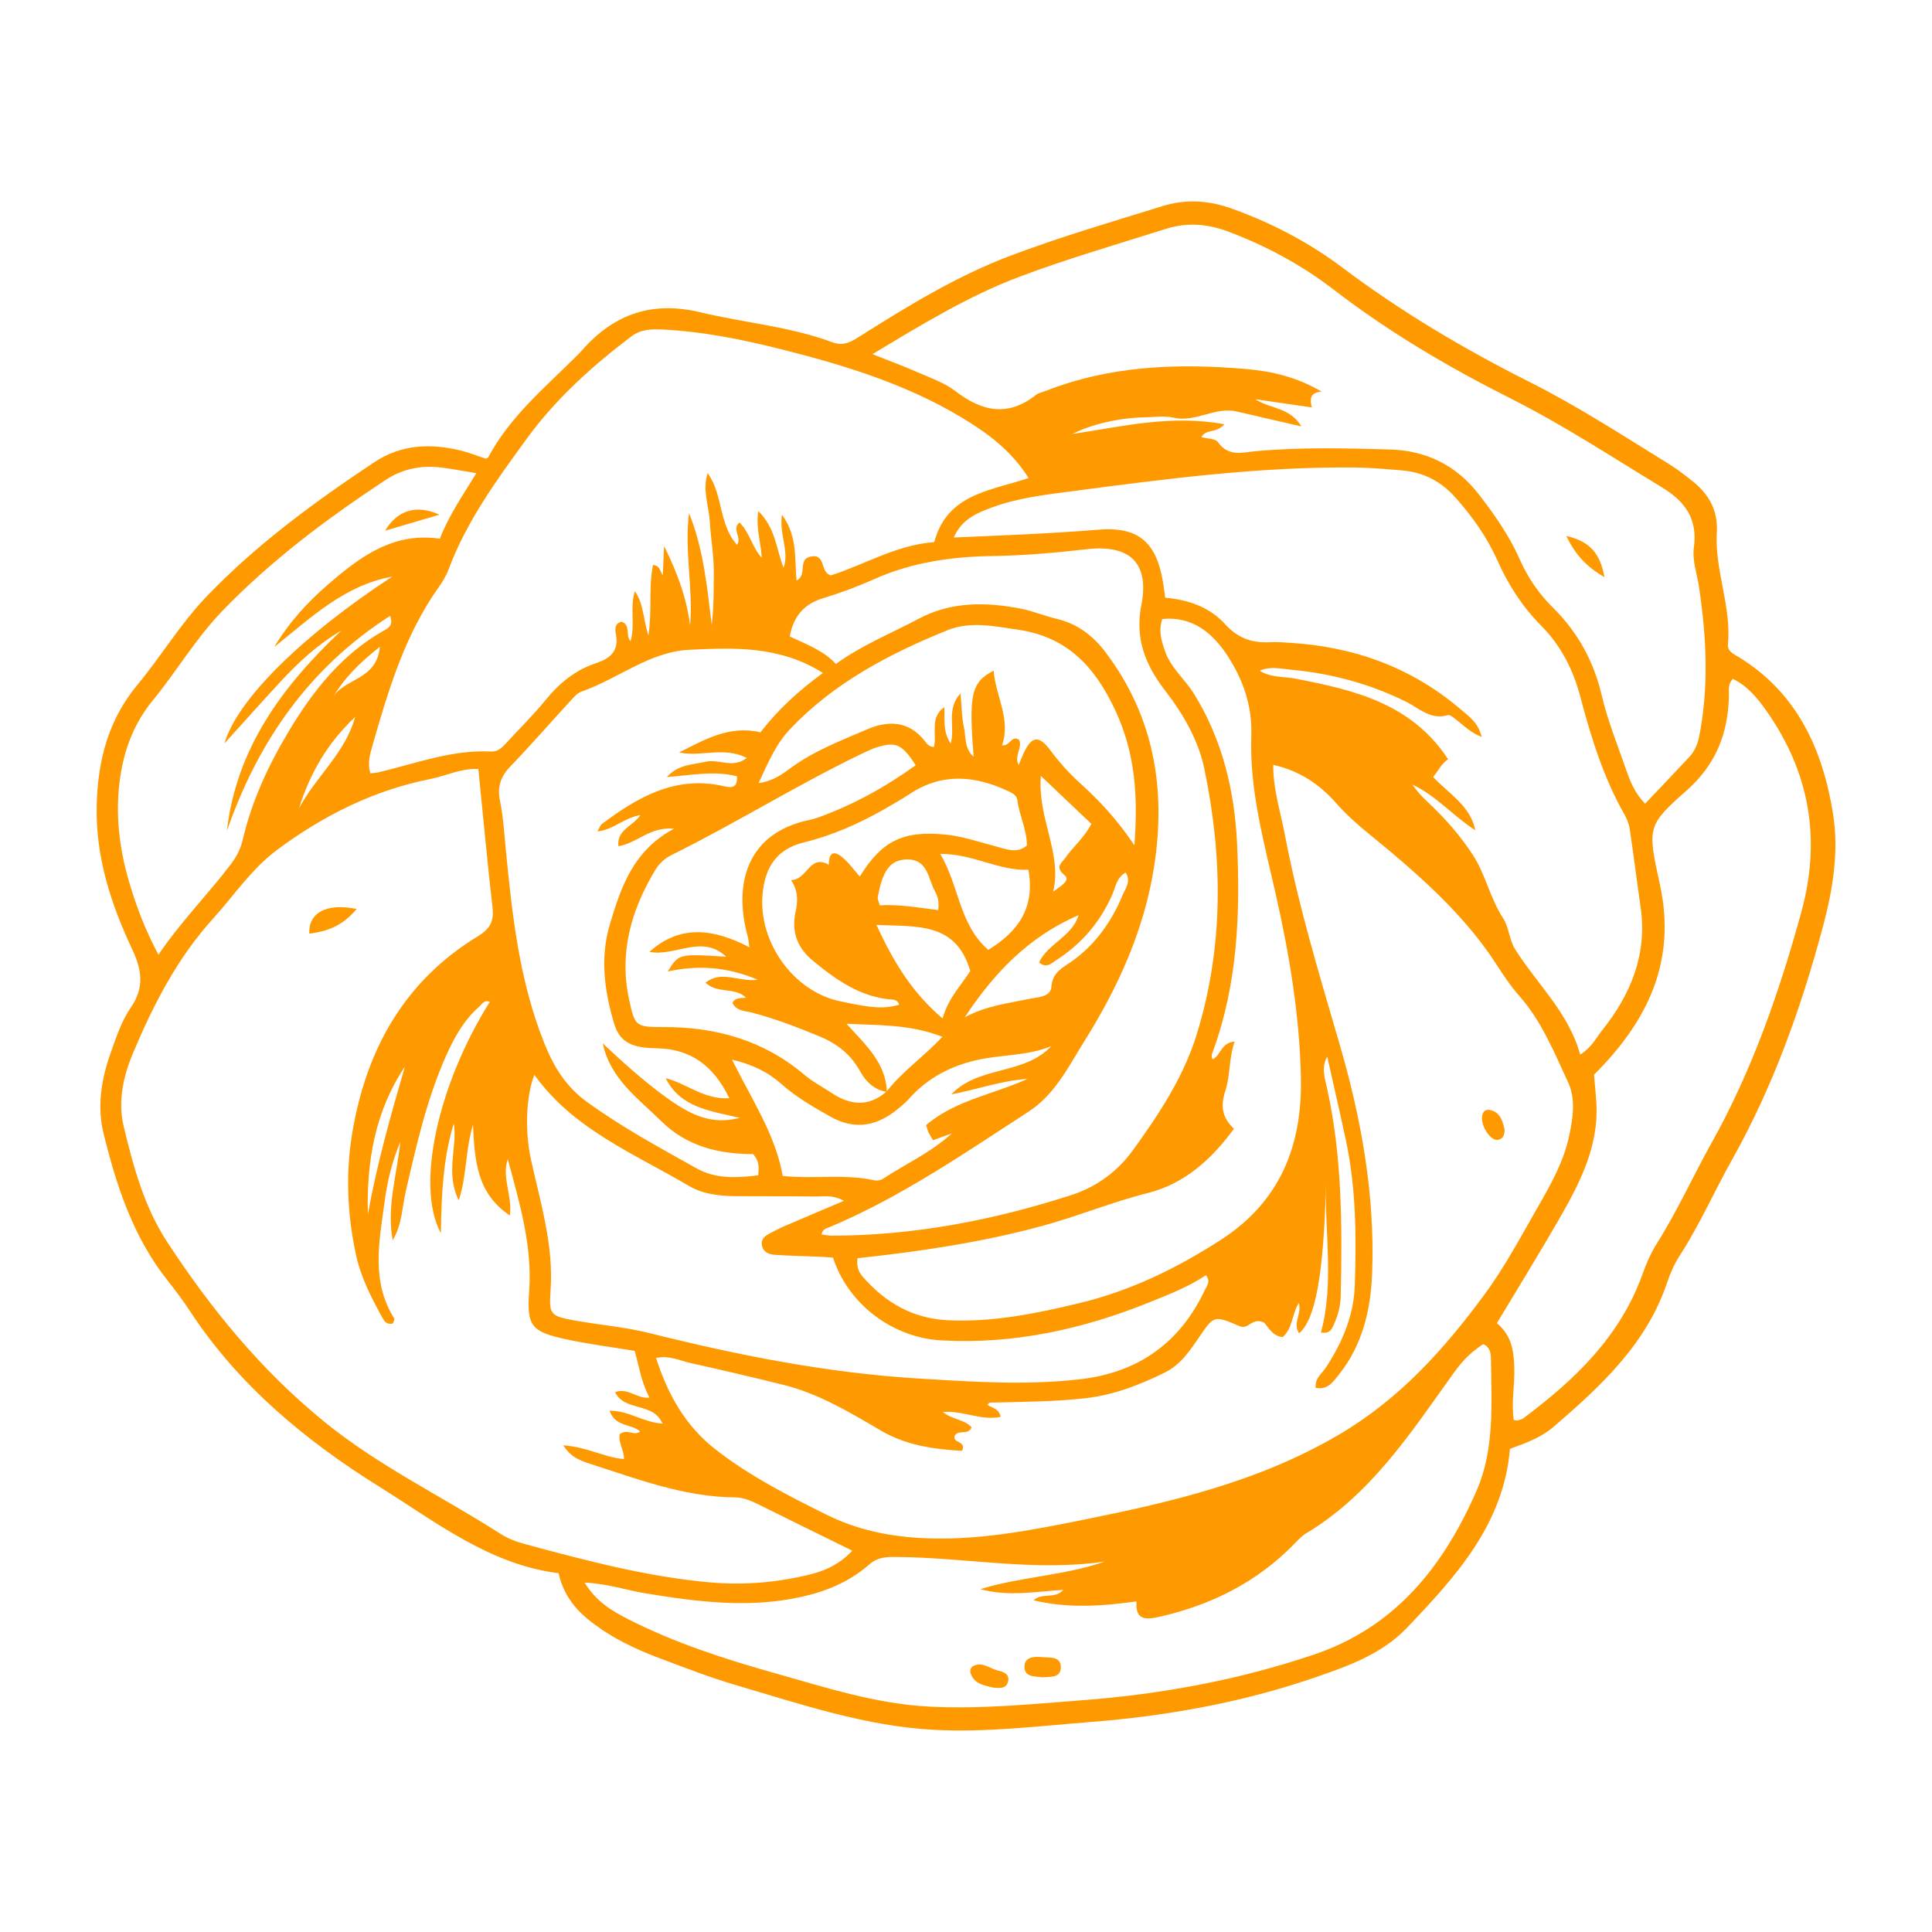 <svg fill="#ff9900" xmlns="http://www.w3.org/2000/svg" xmlns:xlink="http://www.w3.org/1999/xlink" version="1.1" x="0px" y="0px" viewBox="0 0 100 100" enable-background="new 0 0 100 100" xml:space="preserve"><g><path fill="none" d="M56.489,42.643c-0.804-0.763-1.62-1.537-2.615-2.481c-0.18,2.215,1.114,3.997,0.638,5.991   c0.347-0.264,0.922-0.573,0.597-0.843c-0.538-0.447-0.151-0.64,0.043-0.92C55.547,43.821,56.108,43.38,56.489,42.643z"></path><path fill="none" d="M50.222,50.254c-0.749-2.536-2.751-2.283-4.859-2.38c0.894,1.931,1.853,3.51,3.423,4.838   C49.107,51.605,49.802,50.946,50.222,50.254z"></path><path fill="none" d="M54.424,51.059c0.049-0.745,0.591-0.971,1.039-1.289c1.249-0.888,2.082-2.083,2.657-3.47   c0.136-0.327,0.434-0.671,0.146-1.136c-0.47,0.25-0.522,0.751-0.695,1.143c-0.632,1.433-1.601,2.565-2.915,3.4   c-0.233,0.148-0.482,0.439-0.875,0.108c0.454-0.974,1.714-1.335,2.047-2.447c-2.593,1.117-4.399,3.018-5.892,5.288   c1.07-0.586,2.228-0.721,3.361-0.958C53.73,51.607,54.388,51.611,54.424,51.059z"></path><path fill="none" d="M51.154,49.166c1.516-0.927,2.443-2.163,2.076-4.151c-1.513,0.079-2.845-0.825-4.561-0.818   C49.661,45.882,49.633,47.839,51.154,49.166z"></path><path fill="none" d="M46.889,44.486c-0.812,0.033-1.22,0.586-1.457,1.966c-0.017,0.097,0.051,0.209,0.105,0.406   c1-0.057,1.985,0.118,3.019,0.247c0.073-0.467-0.03-0.732-0.159-0.963C48.026,45.476,48.039,44.439,46.889,44.486z"></path><path fill="none" d="M57.739,36.795c-1.043-2.248-2.467-3.812-5.009-4.193c-1.242-0.186-2.511-0.458-3.693,0.022   c-3.007,1.219-5.863,2.715-8.139,5.114c-0.729,0.768-1.134,1.717-1.633,2.799c0.75-0.104,1.217-0.455,1.666-0.785   c1.208-0.888,2.596-1.415,3.951-1.997c1.075-0.463,2.131-0.456,2.96,0.569c0.115,0.142,0.213,0.333,0.505,0.343   c0.153-0.678-0.233-1.542,0.535-2.063c0.029,0.631-0.094,1.243,0.324,1.888c0.257-0.861-0.257-1.757,0.511-2.6   c0.065,0.705,0.062,1.247,0.177,1.763c0.111,0.498,0.011,1.086,0.502,1.521c-0.255-3.252-0.122-3.855,1.035-4.462   c0.101,1.327,0.908,2.507,0.435,3.869c0.425,0.046,0.48-0.553,0.885-0.286c0.187,0.419-0.277,0.814-0.024,1.305   c0.101-0.241,0.176-0.442,0.267-0.635c0.419-0.88,0.787-0.916,1.386-0.112c0.444,0.596,0.934,1.15,1.484,1.645   c1.031,0.93,1.976,1.935,2.854,3.259C58.914,41.233,58.764,39.002,57.739,36.795z"></path><path fill="none" d="M35.666,33.634c-2.05,0.098-3.68,1.507-5.566,2.162c-0.238,0.083-0.432,0.328-0.615,0.527   c-1.029,1.118-2.026,2.265-3.079,3.359c-0.51,0.531-0.673,1.067-0.523,1.793c0.165,0.797,0.212,1.62,0.291,2.434   c0.336,3.45,0.701,6.883,2.024,10.148c0.487,1.202,1.119,2.203,2.16,2.961c1.8,1.311,3.754,2.368,5.691,3.453   c1.007,0.564,2.078,0.496,3.196,0.365c0.037-0.399,0.067-0.737-0.265-1.102c-1.727,0.004-3.405-0.379-4.741-1.692   c-1.21-1.19-2.655-2.204-3.04-4.036c1.012,0.954,2.027,1.867,3.137,2.688c1.5,1.109,2.542,1.521,3.961,1.166   c-1.588-0.365-3.086-0.547-3.842-2.053c1.073,0.264,1.967,1.115,3.294,1.037c-0.81-1.688-2.007-2.544-3.708-2.583   c-1.001-0.023-1.902-0.119-2.241-1.24c-0.515-1.702-0.753-3.441-0.234-5.175c0.571-1.909,1.194-3.818,3.321-4.952   c-1.257-0.118-1.92,0.756-2.879,0.907c-0.094-0.857,0.735-1.016,1.144-1.617c-0.862,0.152-1.4,0.761-2.227,0.852   c0.115-0.2,0.146-0.324,0.227-0.384c1.846-1.385,3.777-2.505,6.234-1.978c0.361,0.078,0.808,0.217,0.758-0.494   c-1.186-0.307-2.358-0.051-3.63,0.039c0.615-0.669,1.345-0.634,2.015-0.792c0.667-0.158,1.404,0.374,2.125-0.197   c-1.202-0.607-2.364-0.034-3.504-0.282c1.322-0.667,2.609-1.42,4.214-1.045c0.907-1.179,1.989-2.163,3.232-3.071   C40.349,33.416,37.981,33.523,35.666,33.634z"></path><path fill="none" d="M33.911,45.038c-1.244,2.07-1.874,4.262-1.353,6.692c0.295,1.376,0.343,1.435,1.748,1.43   c2.734-0.011,5.221,0.679,7.344,2.486c0.411,0.35,0.906,0.601,1.358,0.904c0.965,0.648,1.919,0.771,2.858-0.035   c-0.644-0.124-1.059-0.537-1.366-1.092c-0.47-0.85-1.175-1.403-2.075-1.775c-1.153-0.476-2.31-0.925-3.519-1.24   c-0.351-0.091-0.792-0.066-0.996-0.503c0.152-0.301,0.469-0.218,0.698-0.27c-0.576-0.56-1.464-0.18-2.097-0.77   c0.837-0.665,1.706-0.027,2.712-0.153c-1.619-0.679-3.092-0.767-4.662-0.429c0.571-0.92,0.571-0.92,3.023-0.763   c-1.235-1.185-2.657,0.014-3.972-0.252c1.619-1.452,3.352-1.182,5.173-0.239c-0.046-0.323-0.05-0.436-0.08-0.541   c-0.759-2.721-0.052-5.353,3.133-6.035c0.152-0.033,0.305-0.068,0.451-0.12c1.84-0.653,3.525-1.588,5.105-2.723   c-0.705-1.092-1.018-1.236-2.003-0.931c-0.259,0.08-0.507,0.199-0.752,0.317c-3.366,1.617-6.536,3.604-9.882,5.259   C34.404,44.431,34.116,44.698,33.911,45.038z"></path><path fill="none" d="M45.264,61.096c0.137,0.031,0.326-0.005,0.443-0.082c1.185-0.778,2.494-1.365,3.566-2.351   c-0.315,0.115-0.631,0.23-0.976,0.356c-0.094-0.162-0.177-0.287-0.241-0.421c-0.047-0.099-0.07-0.211-0.118-0.362   c1.524-1.298,3.498-1.59,5.244-2.391c-1.354,0.09-2.614,0.55-3.94,0.803c1.414-1.499,3.759-0.988,5.17-2.495   c-1.192,0.484-2.456,0.434-3.667,0.679c-1.449,0.293-2.714,0.931-3.707,2.057c-0.154,0.174-0.338,0.323-0.516,0.473   c-1.088,0.917-2.248,1.166-3.548,0.43c-0.882-0.5-1.758-1-2.52-1.678c-0.701-0.625-1.514-1.017-2.563-1.267   c1.029,2.075,2.249,3.88,2.628,6.022C42.159,61.039,43.727,60.75,45.264,61.096z"></path><path fill="none" d="M52.19,40.953c-1.723-0.811-3.425-0.963-5.099,0.138c-0.422,0.277-0.86,0.53-1.298,0.781   c-1.322,0.755-2.702,1.37-4.188,1.733c-1.399,0.342-2.014,1.281-2.138,2.686c-0.217,2.463,1.585,5.013,3.982,5.529   c1.723,0.371,2.28,0.405,3.088,0.188c-0.045-0.173-0.17-0.256-0.337-0.267c-1.646-0.109-2.911-1.016-4.119-2.006   c-0.789-0.647-1.135-1.477-0.903-2.542c0.11-0.501,0.158-1.056-0.238-1.641c0.862-0.005,0.943-1.367,1.959-0.791   c-0.005-0.499,0.165-0.809,0.663-0.415c0.357,0.282,0.626,0.676,0.939,1.025c1.143-1.852,2.243-2.39,4.438-2.171   c0.934,0.093,1.817,0.41,2.72,0.642c0.482,0.124,0.97,0.343,1.489-0.073c0.003-0.797-0.387-1.543-0.491-2.343   C52.626,41.165,52.408,41.055,52.19,40.953z"></path><path fill="none" d="M49.45,20.24c1.372,1.056,2.709,1.353,4.163,0.207c0.147-0.116,0.357-0.152,0.538-0.223   c3.351-1.31,6.841-1.428,10.359-1.123c1.31,0.114,2.61,0.406,3.901,1.172c-0.629,0.038-0.604,0.398-0.511,0.813   c-0.979-0.142-1.88-0.272-2.925-0.423c0.813,0.522,1.791,0.412,2.384,1.405c-1.233-0.284-2.284-0.519-3.332-0.768   c-1.128-0.268-2.138,0.581-3.281,0.318c-0.481-0.111-1.009-0.026-1.515-0.017c-1.294,0.022-2.749,0.359-3.712,0.859   c2.576-0.385,5.108-1.013,7.856-0.5c-0.428,0.488-0.957,0.225-1.187,0.666c0.301,0.083,0.722,0.068,0.854,0.257   c0.549,0.783,1.28,0.53,1.992,0.466c2.294-0.207,4.594-0.15,6.89-0.086c1.888,0.053,3.446,0.804,4.631,2.336   c0.815,1.053,1.57,2.132,2.109,3.351c0.415,0.938,0.979,1.772,1.708,2.49c1.284,1.265,2.123,2.784,2.529,4.529   c0.32,1.372,0.856,2.668,1.312,3.991c0.199,0.578,0.456,1.143,0.94,1.639c0.79-0.835,1.537-1.618,2.276-2.408   c0.272-0.291,0.436-0.645,0.514-1.034c0.522-2.591,0.385-5.19,0-7.775c-0.103-0.689-0.362-1.368-0.265-2.069   c0.198-1.436-0.451-2.358-1.629-3.073c-2.596-1.577-5.139-3.247-7.854-4.615c-3.209-1.616-6.289-3.425-9.142-5.62   c-1.675-1.288-3.522-2.287-5.509-3.03c-1.065-0.398-2.123-0.47-3.202-0.128c-2.523,0.8-5.068,1.534-7.548,2.467   c-2.633,0.99-5.017,2.441-7.631,4.014c0.943,0.376,1.634,0.629,2.306,0.926C48.143,19.555,48.876,19.798,49.45,20.24z    M83.045,29.871c-0.962-0.552-1.515-1.189-1.976-2.13C82.265,28.017,82.823,28.62,83.045,29.871z"></path><path fill="none" d="M29.699,68.343c1.301,0.238,2.633,0.342,3.912,0.661c4.576,1.143,9.172,2.06,13.904,2.35   c2.805,0.172,5.586,0.364,8.386,0.041c3.039-0.35,5.197-1.903,6.485-4.666c0.086-0.184,0.289-0.394,0.031-0.719   c-0.892,0.597-1.895,0.986-2.895,1.391c-3.471,1.404-7.045,2.193-10.811,1.981c-2.514-0.142-4.814-1.876-5.595-4.284   c-0.211-0.015-0.44-0.036-0.67-0.046c-0.778-0.032-1.557-0.046-2.334-0.097c-0.317-0.021-0.629-0.144-0.681-0.521   c-0.044-0.326,0.2-0.482,0.451-0.61c0.242-0.124,0.483-0.253,0.733-0.36c0.957-0.412,1.917-0.817,3.065-1.304   c-0.578-0.319-0.975-0.222-1.356-0.226c-1.402-0.016-2.805-0.006-4.207-0.016c-0.864-0.006-1.72-0.094-2.482-0.544   c-2.827-1.67-5.957-2.914-7.978-5.741c-0.455,1.182-0.48,3.006-0.172,4.402c0.494,2.236,1.179,4.443,1.012,6.785   C28.41,68.039,28.494,68.122,29.699,68.343z"></path><path fill="none" d="M56.28,28.425c-1.626,0.183-3.251,0.332-4.892,0.355c-2.111,0.03-4.184,0.32-6.144,1.198   c-0.851,0.381-1.732,0.709-2.625,0.978c-1.007,0.304-1.55,0.942-1.744,1.987c0.866,0.409,1.746,0.726,2.39,1.424   c1.367-0.992,2.861-1.581,4.267-2.332c1.704-0.911,3.523-0.884,5.355-0.52c0.609,0.121,1.191,0.372,1.796,0.514   c1.081,0.253,1.891,0.873,2.547,1.743c2.5,3.313,3.13,7.052,2.507,11.067c-0.511,3.289-1.863,6.259-3.61,9.05   c-0.821,1.311-1.526,2.764-2.878,3.641c-3.331,2.162-6.607,4.425-10.293,5.978c-0.163,0.069-0.388,0.092-0.432,0.39   c0.188,0.022,0.371,0.061,0.554,0.061c4.245-0.01,8.36-0.804,12.384-2.106c1.299-0.42,2.386-1.227,3.169-2.309   c1.347-1.861,2.626-3.786,3.312-6.013c1.4-4.541,1.35-9.148,0.391-13.744c-0.307-1.473-1.093-2.831-2.025-4.036   c-1.027-1.327-1.577-2.702-1.237-4.434C59.499,29.159,58.489,28.176,56.28,28.425z"></path><path fill="none" d="M48.777,53.664c-1.696-0.659-3.327-0.591-4.962-0.674c0.95,1.061,2.018,1.977,2.089,3.49   C46.708,55.453,47.803,54.705,48.777,53.664z"></path><path fill="none" d="M59.422,61.749c-1.856,0.466-3.615,1.198-5.451,1.699c-3.122,0.851-6.312,1.327-9.588,1.678   c-0.054,0.418,0.053,0.707,0.264,0.95c1.173,1.349,2.598,2.176,4.433,2.262c2.327,0.109,4.565-0.351,6.805-0.891   c2.642-0.637,5.026-1.801,7.302-3.268c3.066-1.976,4.212-4.866,4.148-8.351c-0.059-3.202-0.584-6.347-1.285-9.468   c-0.613-2.731-1.384-5.446-1.283-8.281c0.055-1.557-0.438-2.934-1.259-4.178c-0.767-1.161-1.804-2.011-3.35-1.859   c-0.205,0.626-0.041,1.122,0.138,1.649c0.3,0.885,1.029,1.454,1.499,2.211c1.477,2.38,2.109,5.033,2.236,7.764   c0.169,3.622,0.026,7.244-1.237,10.718c-0.052,0.144-0.127,0.289-0.028,0.444c0.426-0.189,0.418-0.854,1.14-0.918   c-0.3,0.853-0.226,1.757-0.471,2.509c-0.277,0.85-0.18,1.42,0.433,2.008C62.702,60.031,61.283,61.282,59.422,61.749z"></path><path fill="none" d="M82.924,53.331c1.492-1.864,2.342-3.936,1.991-6.382c-0.194-1.347-0.361-2.699-0.563-4.045   c-0.039-0.263-0.151-0.529-0.283-0.763c-1.084-1.915-1.724-3.994-2.282-6.105c-0.364-1.38-1-2.622-2.011-3.64   c-0.975-0.982-1.704-2.111-2.266-3.372c-0.543-1.217-1.31-2.299-2.198-3.291c-0.731-0.815-1.635-1.29-2.743-1.382   c-0.815-0.068-1.627-0.142-2.447-0.151c-4.962-0.054-9.863,0.601-14.765,1.245c-1.35,0.177-2.708,0.342-3.995,0.816   c-0.795,0.292-1.594,0.618-1.995,1.562c2.558-0.109,5.031-0.203,7.503-0.405c2.06-0.169,2.989,0.664,3.327,2.729   c0.037,0.228,0.065,0.457,0.111,0.792c1.246,0.114,2.324,0.509,3.101,1.37c0.672,0.745,1.431,0.989,2.37,0.932   c0.31-0.019,0.623,0.011,0.934,0.029c3.328,0.193,6.321,1.259,8.877,3.437c0.418,0.356,0.917,0.676,1.095,1.436   c-0.556-0.213-0.842-0.528-1.173-0.775c-0.185-0.138-0.431-0.391-0.579-0.348c-0.889,0.258-1.479-0.359-2.147-0.691   c-1.874-0.93-3.852-1.465-5.925-1.659c-0.546-0.051-1.107-0.199-1.662,0.049c0.577,0.366,1.238,0.293,1.857,0.412   c3.031,0.582,6,1.28,7.899,4.173c-0.331,0.194-0.496,0.576-0.779,0.912c0.793,0.865,1.932,1.476,2.183,2.763   c-1.143-0.739-2.02-1.792-3.257-2.368c0.213,0.303,0.45,0.579,0.714,0.827c0.912,0.856,1.745,1.775,2.426,2.831   c0.657,1.02,0.886,2.235,1.557,3.259c0.306,0.467,0.309,1.112,0.629,1.619c1.137,1.8,2.767,3.275,3.359,5.444   C82.401,54.201,82.612,53.721,82.924,53.331z"></path><path fill="none" d="M42.005,81.471c0.801-0.203,1.506-0.561,2.111-1.21c-1.668-0.821-3.262-1.602-4.851-2.391   c-0.388-0.193-0.782-0.363-1.22-0.367c-2.622-0.021-5.036-0.944-7.478-1.732c-0.486-0.157-1.015-0.324-1.409-0.962   c1.228,0.079,2.193,0.65,3.143,0.706c-0.001-0.484-0.31-0.861-0.226-1.279c0.378-0.318,0.753,0.121,1.058-0.148   c-0.446-0.404-1.283-0.218-1.579-1.07c1.003-0.012,1.756,0.615,2.737,0.664c-0.488-1.13-1.94-0.602-2.457-1.624   c0.669-0.258,1.132,0.357,1.785,0.283c-0.431-0.806-0.535-1.619-0.768-2.421c-1.221-0.203-2.419-0.353-3.593-0.61   c-1.759-0.386-1.997-0.691-1.868-2.469c0.172-2.378-0.508-4.6-1.106-6.846c-0.327,0.957,0.249,1.908,0.108,2.917   c-1.702-1.139-1.821-2.813-1.909-4.691c-0.409,1.345-0.305,2.574-0.736,3.909c-0.709-1.443-0.064-2.739-0.256-3.988   c-0.547,1.787-0.643,3.63-0.669,5.684c-1.332-2.439-0.145-7.707,2.532-11.975c-0.295-0.125-0.419,0.137-0.574,0.274   c-0.776,0.686-1.265,1.57-1.681,2.501c-1.008,2.255-1.545,4.647-2.096,7.039c-0.194,0.843-0.195,1.738-0.676,2.525   c-0.324-1.728,0.224-3.397,0.393-5.091c-0.408,0.979-0.666,2.001-0.803,3.031c-0.275,2.065-0.74,4.168,0.496,6.122   c0.025,0.04-0.041,0.138-0.08,0.254c-0.322,0.062-0.435-0.113-0.526-0.279c-0.584-1.057-1.137-2.122-1.391-3.324   c-0.439-2.082-0.533-4.169-0.182-6.268c0.721-4.317,2.693-7.857,6.508-10.182c0.638-0.389,0.831-0.781,0.751-1.488   c-0.271-2.374-0.491-4.753-0.733-7.165c-0.883-0.047-1.67,0.357-2.502,0.523c-2.917,0.582-5.496,1.874-7.884,3.64   c-1.35,0.998-2.242,2.365-3.336,3.572c-1.864,2.054-3.103,4.47-4.161,6.991c-0.504,1.202-0.779,2.505-0.474,3.775   c0.5,2.079,1.06,4.163,2.253,5.985c2.27,3.469,4.853,6.626,8.108,9.283c2.839,2.317,6.106,3.871,9.145,5.823   c0.387,0.248,0.844,0.416,1.291,0.536c3.158,0.849,6.318,1.693,9.594,1.975C38.556,82.057,40.291,81.906,42.005,81.471z    M16.008,48.326c-0.045-1.074,0.869-1.598,2.453-1.278C17.721,47.938,16.925,48.208,16.008,48.326z"></path><path fill="none" d="M76.763,69.573c-0.778,0.523-1.139,0.956-1.616,1.624c-2.171,3.038-4.231,6.183-7.545,8.17   c-0.229,0.137-0.42,0.346-0.609,0.54c-1.935,1.991-4.303,3.172-6.989,3.779c-0.692,0.156-1.258,0.189-1.178-0.799   c-1.845,0.261-3.594,0.361-5.331-0.056c0.461-0.425,1.112-0.039,1.539-0.542c-1.436,0.096-2.864,0.358-4.297-0.034   c2.119-0.653,4.357-0.697,6.45-1.432c-3.627,0.54-7.217-0.214-10.822-0.235c-0.532-0.003-0.945,0.016-1.375,0.391   c-1.012,0.884-2.192,1.386-3.535,1.681c-2.702,0.593-5.343,0.25-8.002-0.181c-1.024-0.166-2.02-0.514-3.194-0.564   c0.59,0.979,1.419,1.471,2.283,1.909c2.409,1.221,4.968,2.049,7.555,2.777c2.619,0.737,5.211,1.583,7.973,1.731   c2.661,0.142,5.292-0.126,7.933-0.326c4.097-0.31,8.102-1.049,12.004-2.364c4.246-1.431,6.734-4.614,8.429-8.507   c0.934-2.145,0.755-4.504,0.734-6.801C77.169,70.029,77.114,69.708,76.763,69.573z M52.159,87.097   c-0.113,0.32-0.42,0.272-0.715,0.261c-0.453-0.117-0.982-0.157-1.195-0.715c-0.055-0.143-0.032-0.327,0.123-0.406   c0.484-0.25,0.871,0.144,1.301,0.237C51.961,86.536,52.307,86.678,52.159,87.097z M53.962,86.816   c-0.404-0.051-0.97,0.006-0.933-0.592c0.031-0.496,0.559-0.482,0.936-0.449c0.39,0.035,0.987-0.055,0.941,0.575   C54.869,86.86,54.351,86.782,53.962,86.816z"></path><path fill="none" d="M89.689,35.138c-0.272,0.299-0.195,0.582-0.2,0.842c-0.036,1.958-0.658,3.581-2.195,4.941   c-2.034,1.801-2.029,1.899-1.38,4.856c0.882,4.017-0.671,7.128-3.409,9.85c0.042,0.506,0.097,1.008,0.123,1.511   c0.118,2.3-0.925,4.225-2.021,6.121c-1.009,1.745-2.069,3.461-3.13,5.229c0.787,0.648,0.883,1.492,0.903,2.368   c0.02,0.884-0.164,1.771-0.027,2.641c0.099,0.019,0.141,0.042,0.174,0.032c0.11-0.033,0.233-0.054,0.321-0.12   c2.655-1.979,4.998-4.215,6.159-7.437c0.197-0.547,0.428-1.096,0.737-1.585c1.063-1.684,1.88-3.498,2.847-5.231   c2.105-3.77,3.507-7.803,4.645-11.947c1.036-3.775,0.433-7.245-1.824-10.436C90.943,36.108,90.428,35.497,89.689,35.138z"></path><path fill="none" d="M11.933,44.745c0.291-0.384,0.509-0.78,0.616-1.241c0.472-2.033,1.34-3.9,2.406-5.677   c1.255-2.091,2.745-3.97,4.921-5.198c0.221-0.125,0.497-0.264,0.309-0.754c-4.197,2.699-6.829,6.495-8.443,11.126   c0.487-4.273,2.877-7.494,5.917-10.364c-1.207,0.713-2.201,1.624-3.12,2.617c-0.935,1.01-1.85,2.037-2.924,3.223   c0.647-2.273,4.094-5.635,8.684-8.634c-2.513,0.459-4.237,2.156-6.102,3.639c0.755-1.267,1.719-2.319,2.805-3.255   c1.643-1.415,3.353-2.7,5.763-2.346c0.466-1.22,1.196-2.251,1.887-3.394c-0.735-0.119-1.27-0.223-1.809-0.29   c-1.039-0.129-2.005,0.058-2.897,0.648c-3.027,2.002-5.917,4.154-8.452,6.787c-1.368,1.42-2.347,3.099-3.575,4.599   c-0.982,1.2-1.489,2.529-1.704,4.021c-0.26,1.806-0.058,3.579,0.441,5.313c0.372,1.292,0.85,2.552,1.538,3.844   C9.379,47.676,10.758,46.295,11.933,44.745z M22.746,26.64c-1.051,0.31-1.875,0.552-2.815,0.829   C20.565,26.41,21.552,26.098,22.746,26.64z"></path><path fill="none" d="M20.957,55.21c-1.553,2.318-1.986,4.92-1.917,7.645C19.507,60.265,20.221,57.739,20.957,55.21z"></path><path fill="none" d="M37.036,75.025c1.761,1.371,3.733,2.379,5.726,3.367c1.539,0.763,3.134,1.11,4.825,1.21   c2.915,0.172,5.741-0.387,8.568-0.958c4.547-0.919,9-1.962,13.112-4.37c3.181-1.863,5.479-4.44,7.578-7.292   c1.058-1.437,1.901-3.037,2.795-4.59c0.66-1.146,1.305-2.311,1.58-3.629c0.193-0.924,0.342-1.883-0.066-2.757   c-0.722-1.548-1.361-3.149-2.521-4.459c-0.437-0.493-0.807-1.051-1.166-1.606c-1.475-2.286-3.438-4.119-5.49-5.854   c-0.951-0.804-1.958-1.533-2.787-2.48c-0.855-0.977-1.887-1.705-3.294-2.021c-0.004,1.292,0.381,2.446,0.603,3.615   c0.697,3.675,1.785,7.249,2.831,10.836c1.128,3.867,1.841,7.808,1.685,11.866c-0.073,1.912-0.499,3.707-1.713,5.236   c-0.294,0.37-0.592,0.829-1.213,0.689c-0.038-0.508,0.332-0.737,0.535-1.047c0.848-1.296,1.443-2.691,1.495-4.247   c0.086-2.533,0.067-5.067-0.471-7.564c-0.308-1.43-0.636-2.855-0.956-4.282c-0.172,0.307-0.193,0.579-0.166,0.847   c0.027,0.269,0.098,0.534,0.157,0.8c0.784,3.531,0.784,7.114,0.708,10.702c-0.011,0.506-0.125,1.008-0.338,1.473   c-0.105,0.229-0.177,0.542-0.688,0.459c0.688-2.53,0.199-5.092,0.263-7.646c-0.124,4.628-0.536,6.952-1.39,7.686   c-0.365-0.513,0.17-1.041-0.023-1.566c-0.351,0.564-0.303,1.307-0.829,1.762c-0.584-0.052-0.771-0.601-0.987-0.763   c-0.611-0.262-0.779,0.397-1.24,0.2c-1.309-0.56-1.327-0.556-2.048,0.496c-0.509,0.743-0.994,1.497-1.841,1.911   c-1.299,0.635-2.621,1.154-4.087,1.32c-1.594,0.18-3.188,0.185-4.785,0.225c-0.096,0.002-0.223-0.038-0.286,0.127   c0.227,0.154,0.591,0.174,0.675,0.612c-1.007,0.221-1.934-0.344-2.985-0.247c0.502,0.409,1.119,0.375,1.483,0.791   c-0.182,0.441-0.716,0.085-0.881,0.453c-0.097,0.385,0.631,0.233,0.384,0.764c-1.452-0.085-2.875-0.272-4.208-1.055   c-1.608-0.945-3.221-1.914-5.062-2.368c-1.587-0.391-3.178-0.767-4.773-1.12c-0.554-0.122-1.093-0.408-1.8-0.268   C34.563,72.193,35.484,73.816,37.036,75.025z M77.123,57.454c0.544,0.118,0.658,0.586,0.753,1.004   c0.009,0.307-0.089,0.508-0.366,0.542c-0.341,0.042-0.812-0.638-0.803-1.133C76.712,57.592,76.845,57.394,77.123,57.454z"></path><path fill="none" d="M19.66,33.478c-1.097,0.866-1.88,1.661-2.448,2.652C17.768,35.107,19.512,35.221,19.66,33.478z"></path><path fill="none" d="M22.693,30.416c-1.741,2.463-2.588,5.299-3.404,8.147c-0.135,0.472-0.282,0.951-0.112,1.464   c0.167-0.019,0.283-0.022,0.394-0.047c1.925-0.447,3.798-1.18,5.823-1.08c0.359,0.018,0.571-0.175,0.787-0.413   c0.682-0.749,1.413-1.456,2.05-2.24c0.708-0.871,1.53-1.557,2.596-1.91c0.751-0.249,1.228-0.628,1.053-1.518   c-0.046-0.235-0.073-0.562,0.299-0.636c0.491,0.181,0.175,0.724,0.462,1.004c0.246-0.852-0.049-1.732,0.222-2.587   c0.462,0.657,0.426,1.459,0.704,2.295c0.191-1.303-0.002-2.499,0.234-3.656c0.361,0.053,0.332,0.249,0.507,0.555   c0.026-0.576,0.043-0.959,0.068-1.529c0.703,1.42,1.173,2.717,1.346,4.12c0.166-1.955-0.308-3.879-0.055-5.822   c0.75,1.86,0.934,3.825,1.174,5.79c0.107-0.9,0.102-1.791,0.108-2.681c0.006-0.899-0.153-1.785-0.208-2.676   c-0.051-0.827-0.396-1.662-0.11-2.505c0.81,1.125,0.558,2.639,1.52,3.713c0.269-0.409-0.297-0.786,0.123-1.16   c0.522,0.494,0.636,1.242,1.155,1.832c-0.035-0.811-0.317-1.537-0.175-2.419c0.9,0.875,0.927,1.984,1.305,2.93   c0.311-0.867-0.238-1.7-0.082-2.745c0.823,1.131,0.642,2.285,0.755,3.408c0.586-0.298,0.025-1.112,0.743-1.244   c0.8-0.148,0.448,0.82,1.035,0.976c1.737-0.552,3.399-1.582,5.347-1.719c0.675-2.516,2.93-2.657,4.883-3.318   c-0.886-1.423-2.157-2.357-3.537-3.178c-2.879-1.712-6.048-2.678-9.257-3.486c-1.993-0.502-4.025-0.916-6.095-1.021   c-0.583-0.03-1.16-0.033-1.673,0.355c-2.03,1.533-3.926,3.25-5.408,5.287c-1.548,2.127-3.125,4.284-4.059,6.802   C23.089,29.827,22.894,30.132,22.693,30.416z"></path><path fill="none" d="M18.38,37.115c-1.402,1.307-2.339,2.905-2.907,4.733C16.336,40.208,17.874,38.975,18.38,37.115z"></path><path d="M94.877,42.119c-0.531-3.319-1.856-6.262-4.891-8.115c-0.277-0.169-0.582-0.29-0.547-0.667   c0.182-1.967-0.694-3.828-0.577-5.786c0.067-1.113-0.4-1.961-1.241-2.633c-0.395-0.315-0.797-0.63-1.226-0.895   c-2.387-1.472-4.743-3.006-7.25-4.265c-3.387-1.702-6.626-3.624-9.657-5.904c-1.752-1.318-3.684-2.324-5.755-3.065   c-1.182-0.423-2.359-0.493-3.553-0.123c-2.641,0.818-5.296,1.595-7.885,2.572c-2.75,1.038-5.243,2.565-7.717,4.123   c-0.467,0.294-0.877,0.586-1.5,0.354c-2.203-0.82-4.556-1.005-6.822-1.55c-2.467-0.593-4.437,0.065-6.084,1.915   c-0.104,0.116-0.211,0.229-0.321,0.339c-1.648,1.646-3.462,3.146-4.581,5.254c-0.015,0.028-0.066,0.037-0.129,0.069   c-0.416-0.138-0.846-0.313-1.293-0.422c-1.572-0.382-3.084-0.323-4.488,0.612c-3.086,2.054-6.059,4.229-8.648,6.921   c-1.366,1.419-2.356,3.095-3.593,4.586c-1.542,1.858-2.063,3.968-2.114,6.279c-0.059,2.636,0.735,5.073,1.836,7.414   c0.499,1.062,0.647,1.977-0.073,3.021c-0.477,0.692-0.753,1.537-1.039,2.342c-0.476,1.34-0.714,2.748-0.376,4.139   c0.666,2.734,1.538,5.397,3.328,7.653c0.411,0.518,0.809,1.051,1.172,1.604c2.513,3.834,6.005,6.709,9.793,9.068   c2.895,1.803,5.696,4.029,9.269,4.469c0.297,1.401,1.212,2.231,2.261,2.935c0.942,0.632,1.976,1.097,3.035,1.493   c1.276,0.478,2.55,0.976,3.856,1.358c3.397,0.995,6.756,2.147,10.345,2.325c2.701,0.133,5.368-0.199,8.046-0.41   c3.938-0.31,7.801-1.002,11.546-2.284c1.739-0.596,3.508-1.221,4.8-2.572c2.537-2.652,5.023-5.373,5.351-9.282   c0.831-0.301,1.614-0.586,2.238-1.122c2.461-2.116,4.839-4.303,5.91-7.52c0.159-0.477,0.374-0.95,0.646-1.371   c1.02-1.574,1.77-3.293,2.685-4.921c2.155-3.835,3.609-7.926,4.738-12.159C94.879,45.988,95.185,44.042,94.877,42.119z    M52.792,14.315c2.48-0.933,5.025-1.667,7.548-2.467c1.079-0.342,2.137-0.27,3.202,0.128c1.987,0.742,3.834,1.741,5.509,3.03   c2.853,2.195,5.933,4.004,9.142,5.62c2.716,1.368,5.258,3.038,7.854,4.615c1.178,0.715,1.828,1.637,1.629,3.073   c-0.097,0.7,0.162,1.379,0.265,2.069c0.386,2.586,0.522,5.184,0,7.775c-0.078,0.389-0.242,0.743-0.514,1.034   c-0.739,0.79-1.485,1.573-2.276,2.408c-0.484-0.495-0.741-1.061-0.94-1.639c-0.456-1.324-0.992-2.62-1.312-3.991   c-0.407-1.745-1.245-3.264-2.529-4.529c-0.729-0.718-1.293-1.552-1.708-2.49c-0.54-1.219-1.295-2.297-2.109-3.351   c-1.185-1.532-2.742-2.283-4.631-2.336c-2.296-0.064-4.596-0.121-6.89,0.086c-0.712,0.064-1.442,0.317-1.992-0.466   c-0.132-0.188-0.553-0.174-0.854-0.257c0.23-0.442,0.76-0.178,1.187-0.666c-2.748-0.513-5.28,0.115-7.856,0.5   c0.963-0.5,2.418-0.837,3.712-0.859c0.506-0.009,1.034-0.094,1.515,0.017c1.144,0.263,2.153-0.586,3.281-0.318   c1.048,0.249,2.099,0.484,3.332,0.768c-0.594-0.993-1.572-0.884-2.384-1.405c1.045,0.151,1.946,0.282,2.925,0.423   c-0.093-0.414-0.118-0.775,0.511-0.813c-1.29-0.765-2.59-1.058-3.901-1.172c-3.519-0.305-7.008-0.187-10.359,1.123   c-0.181,0.071-0.391,0.107-0.538,0.223c-1.454,1.146-2.791,0.849-4.163-0.207c-0.574-0.442-1.307-0.686-1.983-0.984   c-0.672-0.297-1.363-0.55-2.306-0.926C47.775,16.756,50.16,15.306,52.792,14.315z M27.485,60.031   c-0.308-1.395-0.283-3.219,0.172-4.402c2.021,2.827,5.152,4.072,7.978,5.741c0.763,0.451,1.618,0.538,2.482,0.544   c1.402,0.01,2.805,0,4.207,0.016c0.381,0.004,0.778-0.093,1.356,0.226c-1.148,0.487-2.108,0.892-3.065,1.304   c-0.25,0.108-0.491,0.236-0.733,0.36c-0.251,0.128-0.495,0.284-0.451,0.61c0.051,0.377,0.363,0.5,0.681,0.521   c0.777,0.052,1.556,0.065,2.334,0.097c0.23,0.01,0.459,0.031,0.67,0.046c0.781,2.408,3.081,4.143,5.595,4.284   c3.765,0.212,7.34-0.577,10.811-1.981c1-0.405,2.003-0.794,2.895-1.391c0.258,0.325,0.055,0.535-0.031,0.719   c-1.288,2.763-3.446,4.316-6.485,4.666c-2.8,0.323-5.581,0.131-8.386-0.041c-4.732-0.29-9.328-1.207-13.904-2.35   c-1.279-0.319-2.611-0.423-3.912-0.661c-1.205-0.221-1.29-0.304-1.202-1.527C28.664,64.474,27.979,62.267,27.485,60.031z    M60.311,35.751c0.932,1.205,1.717,2.563,2.025,4.036c0.959,4.596,1.009,9.203-0.391,13.744c-0.686,2.227-1.965,4.153-3.312,6.013   c-0.783,1.082-1.871,1.889-3.169,2.309c-4.024,1.302-8.139,2.096-12.384,2.106c-0.183,0-0.366-0.039-0.554-0.061   c0.044-0.298,0.269-0.321,0.432-0.39c3.687-1.553,6.962-3.816,10.293-5.978c1.352-0.877,2.057-2.33,2.878-3.641   c1.747-2.791,3.1-5.761,3.61-9.05c0.623-4.015-0.008-7.753-2.507-11.067c-0.656-0.87-1.466-1.49-2.547-1.743   c-0.606-0.142-1.188-0.393-1.796-0.514c-1.832-0.364-3.652-0.391-5.355,0.52c-1.406,0.751-2.9,1.34-4.267,2.332   c-0.644-0.698-1.525-1.015-2.39-1.424c0.194-1.045,0.737-1.683,1.744-1.987c0.892-0.269,1.774-0.597,2.625-0.978   c1.96-0.878,4.033-1.169,6.144-1.198c1.641-0.023,3.266-0.172,4.892-0.355c2.209-0.249,3.219,0.734,2.795,2.892   C58.734,33.049,59.285,34.424,60.311,35.751z M63.435,56.418c0.245-0.752,0.171-1.656,0.471-2.509   c-0.722,0.065-0.714,0.73-1.14,0.918c-0.099-0.155-0.024-0.3,0.028-0.444c1.263-3.474,1.406-7.096,1.237-10.718   c-0.128-2.731-0.759-5.384-2.236-7.764c-0.47-0.757-1.198-1.326-1.499-2.211c-0.179-0.527-0.343-1.023-0.138-1.649   c1.545-0.151,2.583,0.699,3.35,1.859c0.822,1.244,1.315,2.621,1.259,4.178c-0.101,2.835,0.669,5.55,1.283,8.281   c0.701,3.12,1.226,6.266,1.285,9.468c0.064,3.485-1.082,6.375-4.148,8.351c-2.276,1.467-4.66,2.631-7.302,3.268   c-2.239,0.54-4.478,0.999-6.805,0.891c-1.835-0.086-3.26-0.913-4.433-2.262c-0.211-0.243-0.318-0.532-0.264-0.95   c3.276-0.351,6.465-0.826,9.588-1.678c1.836-0.501,3.595-1.233,5.451-1.699c1.86-0.467,3.28-1.718,4.446-3.323   C63.255,57.837,63.158,57.267,63.435,56.418z M45.904,56.48c-0.071-1.513-1.139-2.429-2.089-3.49   c1.635,0.083,3.266,0.015,4.962,0.674C47.803,54.705,46.708,55.453,45.904,56.48z M51.661,43.841   c-0.903-0.232-1.786-0.549-2.72-0.642c-2.195-0.219-3.295,0.319-4.438,2.171c-0.313-0.349-0.582-0.743-0.939-1.025   c-0.498-0.394-0.668-0.084-0.663,0.415c-1.016-0.576-1.098,0.786-1.959,0.791c0.396,0.585,0.348,1.14,0.238,1.641   c-0.233,1.065,0.114,1.895,0.903,2.542c1.208,0.991,2.473,1.897,4.119,2.006c0.166,0.011,0.292,0.094,0.337,0.267   c-0.809,0.217-1.365,0.184-3.088-0.188c-2.398-0.517-4.2-3.067-3.982-5.529c0.124-1.405,0.739-2.344,2.138-2.686   c1.486-0.363,2.866-0.978,4.188-1.733c0.438-0.25,0.877-0.503,1.298-0.781c1.674-1.101,3.375-0.949,5.099-0.138   c0.217,0.102,0.435,0.212,0.469,0.471c0.104,0.8,0.494,1.546,0.491,2.343C52.631,44.184,52.143,43.965,51.661,43.841z    M53.229,45.015c0.368,1.988-0.56,3.224-2.076,4.151c-1.521-1.327-1.493-3.285-2.485-4.969   C50.384,44.19,51.716,45.094,53.229,45.015z M48.557,47.106c-1.034-0.129-2.019-0.304-3.019-0.247   c-0.054-0.197-0.122-0.309-0.105-0.406c0.237-1.381,0.645-1.933,1.457-1.966c1.149-0.047,1.137,0.99,1.508,1.656   C48.527,46.374,48.63,46.639,48.557,47.106z M45.363,47.874c2.108,0.096,4.109-0.156,4.859,2.38   c-0.42,0.692-1.115,1.351-1.436,2.459C47.216,51.384,46.257,49.805,45.363,47.874z M55.828,47.368   c-0.333,1.112-1.593,1.473-2.047,2.447c0.394,0.33,0.642,0.04,0.875-0.108c1.314-0.836,2.283-1.968,2.915-3.4   c0.173-0.391,0.225-0.892,0.695-1.143c0.288,0.465-0.011,0.809-0.146,1.136c-0.575,1.387-1.407,2.583-2.657,3.47   c-0.448,0.318-0.99,0.544-1.039,1.289c-0.036,0.552-0.694,0.548-1.127,0.639c-1.133,0.237-2.291,0.371-3.361,0.958   C51.429,50.386,53.235,48.485,55.828,47.368z M55.109,45.309c0.326,0.27-0.25,0.58-0.597,0.843   c0.476-1.994-0.818-3.775-0.638-5.991c0.995,0.944,1.811,1.718,2.615,2.481c-0.381,0.737-0.943,1.178-1.337,1.747   C54.958,44.67,54.571,44.862,55.109,45.309z M55.863,40.497c-0.55-0.496-1.039-1.049-1.484-1.645   c-0.599-0.804-0.967-0.769-1.386,0.112c-0.092,0.193-0.167,0.394-0.267,0.635c-0.253-0.49,0.211-0.885,0.024-1.305   c-0.405-0.267-0.46,0.332-0.885,0.286c0.473-1.362-0.333-2.542-0.435-3.869c-1.158,0.607-1.29,1.21-1.035,4.462   c-0.49-0.435-0.391-1.023-0.502-1.521c-0.115-0.516-0.112-1.058-0.177-1.763c-0.768,0.843-0.254,1.74-0.511,2.6   c-0.418-0.645-0.296-1.257-0.324-1.888c-0.768,0.521-0.382,1.385-0.535,2.063c-0.293-0.01-0.39-0.201-0.505-0.343   c-0.829-1.024-1.885-1.031-2.96-0.569c-1.355,0.583-2.743,1.109-3.951,1.997c-0.448,0.33-0.916,0.681-1.666,0.785   c0.5-1.081,0.904-2.031,1.633-2.799c2.276-2.399,5.133-3.894,8.139-5.114c1.181-0.479,2.451-0.208,3.693-0.022   c2.542,0.381,3.966,1.945,5.009,4.193c1.024,2.207,1.174,4.438,0.977,6.962C57.839,42.433,56.894,41.428,55.863,40.497z    M44.641,38.996c0.245-0.118,0.493-0.237,0.752-0.317c0.985-0.304,1.298-0.161,2.003,0.931c-1.581,1.135-3.266,2.07-5.105,2.723   c-0.146,0.052-0.299,0.087-0.451,0.12c-3.184,0.682-3.892,3.314-3.133,6.035c0.029,0.106,0.033,0.219,0.08,0.541   c-1.821-0.943-3.555-1.213-5.173,0.239c1.315,0.266,2.737-0.933,3.972,0.252c-2.452-0.157-2.452-0.157-3.023,0.763   c1.57-0.337,3.043-0.25,4.662,0.429c-1.006,0.127-1.876-0.512-2.712,0.153c0.633,0.59,1.521,0.211,2.097,0.77   c-0.229,0.051-0.546-0.031-0.698,0.27c0.204,0.437,0.645,0.412,0.996,0.503c1.209,0.315,2.366,0.764,3.519,1.24   c0.9,0.372,1.605,0.925,2.075,1.775c0.307,0.555,0.723,0.969,1.366,1.092c-0.939,0.806-1.892,0.683-2.858,0.035   c-0.452-0.303-0.947-0.554-1.358-0.904c-2.122-1.807-4.61-2.497-7.344-2.486c-1.405,0.006-1.453-0.053-1.748-1.43   c-0.521-2.43,0.109-4.623,1.353-6.692c0.205-0.34,0.493-0.607,0.848-0.783C38.105,42.6,41.275,40.613,44.641,38.996z    M40.452,56.113c0.762,0.679,1.638,1.179,2.52,1.678c1.3,0.736,2.46,0.487,3.548-0.43c0.178-0.15,0.363-0.299,0.516-0.473   c0.993-1.126,2.258-1.764,3.707-2.057c1.21-0.245,2.475-0.194,3.667-0.679c-1.41,1.507-3.756,0.996-5.17,2.495   c1.326-0.254,2.586-0.713,3.94-0.803c-1.745,0.801-3.72,1.093-5.244,2.391c0.048,0.151,0.071,0.263,0.118,0.362   c0.064,0.134,0.147,0.259,0.241,0.421c0.346-0.126,0.661-0.241,0.976-0.356c-1.072,0.986-2.38,1.573-3.566,2.351   c-0.117,0.077-0.307,0.113-0.443,0.082c-1.537-0.346-3.105-0.057-4.747-0.228c-0.379-2.143-1.599-3.947-2.628-6.022   C38.937,55.096,39.75,55.488,40.452,56.113z M42.596,34.832c-1.243,0.908-2.325,1.892-3.232,3.071   c-1.605-0.375-2.892,0.378-4.214,1.045c1.14,0.247,2.302-0.325,3.504,0.282c-0.72,0.57-1.458,0.039-2.125,0.197   c-0.67,0.158-1.4,0.123-2.015,0.792c1.273-0.09,2.445-0.346,3.63-0.039c0.051,0.711-0.397,0.572-0.758,0.494   c-2.457-0.528-4.388,0.593-6.234,1.978c-0.08,0.06-0.112,0.185-0.227,0.384c0.827-0.092,1.365-0.7,2.227-0.852   c-0.409,0.601-1.239,0.76-1.144,1.617c0.959-0.151,1.622-1.025,2.879-0.907c-2.127,1.134-2.75,3.043-3.321,4.952   c-0.519,1.734-0.281,3.474,0.234,5.175c0.339,1.121,1.24,1.217,2.241,1.24c1.701,0.039,2.898,0.895,3.708,2.583   c-1.326,0.078-2.22-0.773-3.294-1.037c0.756,1.506,2.253,1.688,3.842,2.053c-1.419,0.356-2.461-0.056-3.961-1.166   c-1.11-0.821-2.125-1.734-3.137-2.688c0.384,1.832,1.829,2.846,3.04,4.036c1.336,1.314,3.013,1.696,4.741,1.692   c0.332,0.365,0.301,0.703,0.265,1.102c-1.118,0.131-2.19,0.199-3.196-0.365c-1.937-1.085-3.891-2.141-5.691-3.453   c-1.041-0.758-1.673-1.759-2.16-2.961c-1.323-3.265-1.688-6.698-2.024-10.148c-0.079-0.814-0.126-1.636-0.291-2.434   c-0.15-0.726,0.013-1.262,0.523-1.793c1.053-1.095,2.05-2.242,3.079-3.359c0.183-0.199,0.377-0.444,0.615-0.527   c1.885-0.655,3.516-2.064,5.566-2.162C37.981,33.523,40.349,33.416,42.596,34.832z M35.751,70.553   c1.596,0.352,3.187,0.729,4.773,1.12c1.841,0.454,3.454,1.424,5.062,2.368c1.332,0.783,2.755,0.969,4.208,1.055   c0.247-0.531-0.48-0.379-0.384-0.764c0.165-0.368,0.7-0.012,0.881-0.453c-0.364-0.416-0.981-0.382-1.483-0.791   c1.05-0.097,1.978,0.468,2.985,0.247c-0.083-0.438-0.448-0.458-0.675-0.612c0.063-0.165,0.19-0.124,0.286-0.127   c1.596-0.04,3.19-0.045,4.785-0.225c1.467-0.166,2.788-0.685,4.087-1.32c0.847-0.414,1.332-1.168,1.841-1.911   c0.721-1.052,0.739-1.057,2.048-0.496c0.46,0.197,0.629-0.462,1.24-0.2c0.216,0.162,0.403,0.71,0.987,0.763   c0.526-0.455,0.478-1.198,0.829-1.762c0.193,0.525-0.342,1.054,0.023,1.566c0.853-0.734,1.265-3.057,1.39-7.686   c-0.064,2.554,0.424,5.116-0.263,7.646c0.51,0.083,0.582-0.23,0.688-0.459c0.213-0.464,0.327-0.966,0.338-1.473   c0.076-3.587,0.076-7.171-0.708-10.702c-0.059-0.265-0.13-0.531-0.157-0.8c-0.027-0.268-0.006-0.541,0.166-0.847   c0.319,1.427,0.648,2.852,0.956,4.282c0.538,2.496,0.556,5.031,0.471,7.564c-0.052,1.555-0.647,2.951-1.495,4.247   c-0.203,0.31-0.573,0.539-0.535,1.047c0.621,0.14,0.919-0.319,1.213-0.689c1.214-1.53,1.639-3.324,1.713-5.236   c0.156-4.058-0.558-7.999-1.685-11.866c-1.046-3.587-2.134-7.161-2.831-10.836c-0.222-1.169-0.607-2.323-0.603-3.615   c1.406,0.316,2.439,1.044,3.294,2.021c0.829,0.947,1.836,1.676,2.787,2.48c2.052,1.735,4.015,3.568,5.49,5.854   c0.358,0.555,0.729,1.113,1.166,1.606c1.16,1.31,1.8,2.911,2.521,4.459c0.407,0.874,0.258,1.833,0.066,2.757   c-0.275,1.318-0.92,2.482-1.58,3.629c-0.894,1.553-1.737,3.153-2.795,4.59c-2.1,2.851-4.397,5.429-7.578,7.292   c-4.112,2.408-8.565,3.451-13.112,4.37c-2.828,0.571-5.654,1.13-8.568,0.958c-1.691-0.1-3.286-0.447-4.825-1.21   c-1.993-0.988-3.966-1.996-5.726-3.367c-1.552-1.209-2.473-2.831-3.084-4.741C34.658,70.145,35.198,70.43,35.751,70.553z    M78.43,49.145c-0.32-0.507-0.323-1.153-0.629-1.619c-0.671-1.023-0.901-2.239-1.557-3.259c-0.68-1.056-1.513-1.975-2.426-2.831   c-0.264-0.247-0.5-0.524-0.714-0.827c1.237,0.577,2.114,1.629,3.257,2.368c-0.251-1.287-1.39-1.898-2.183-2.763   c0.283-0.336,0.448-0.718,0.779-0.912c-1.899-2.893-4.868-3.591-7.899-4.173c-0.618-0.119-1.28-0.046-1.857-0.412   c0.555-0.248,1.116-0.1,1.662-0.049c2.073,0.194,4.051,0.73,5.925,1.659c0.669,0.332,1.258,0.948,2.147,0.691   c0.148-0.043,0.395,0.21,0.579,0.348c0.331,0.247,0.617,0.563,1.173,0.775c-0.179-0.759-0.677-1.079-1.095-1.436   c-2.557-2.178-5.55-3.244-8.877-3.437c-0.311-0.018-0.624-0.048-0.934-0.029c-0.939,0.057-1.698-0.187-2.37-0.932   c-0.776-0.861-1.855-1.256-3.101-1.37c-0.047-0.335-0.074-0.565-0.111-0.792c-0.338-2.065-1.267-2.897-3.327-2.729   c-2.472,0.202-4.945,0.296-7.503,0.405c0.402-0.944,1.201-1.27,1.995-1.562c1.287-0.474,2.645-0.639,3.995-0.816   c4.902-0.644,9.803-1.298,14.765-1.245c0.82,0.009,1.632,0.084,2.447,0.151c1.108,0.092,2.013,0.567,2.743,1.382   c0.888,0.991,1.656,2.074,2.198,3.291c0.562,1.261,1.291,2.39,2.266,3.372c1.011,1.018,1.646,2.261,2.011,3.64   c0.558,2.112,1.197,4.19,2.282,6.105c0.132,0.234,0.244,0.5,0.283,0.763c0.202,1.346,0.369,2.698,0.563,4.045   c0.352,2.446-0.499,4.517-1.991,6.382c-0.312,0.39-0.524,0.87-1.135,1.258C81.197,52.42,79.567,50.945,78.43,49.145z    M27.268,22.701c1.483-2.037,3.379-3.754,5.408-5.287c0.513-0.388,1.091-0.385,1.673-0.355c2.07,0.105,4.102,0.52,6.095,1.021   c3.208,0.807,6.378,1.773,9.257,3.486c1.38,0.821,2.65,1.755,3.537,3.178c-1.954,0.661-4.209,0.802-4.883,3.318   c-1.948,0.137-3.61,1.167-5.347,1.719c-0.587-0.156-0.235-1.123-1.035-0.976c-0.717,0.133-0.157,0.946-0.743,1.244   c-0.112-1.123,0.069-2.276-0.755-3.408c-0.155,1.045,0.393,1.878,0.082,2.745c-0.379-0.947-0.406-2.055-1.305-2.93   c-0.143,0.882,0.139,1.608,0.175,2.419c-0.519-0.59-0.633-1.337-1.155-1.832c-0.42,0.374,0.146,0.752-0.123,1.16   c-0.962-1.074-0.71-2.589-1.52-3.713c-0.286,0.843,0.059,1.677,0.11,2.505c0.055,0.892,0.214,1.777,0.208,2.676   c-0.006,0.89-0.001,1.78-0.108,2.681c-0.24-1.965-0.423-3.93-1.174-5.79c-0.253,1.942,0.22,3.866,0.055,5.822   c-0.173-1.403-0.643-2.7-1.346-4.12c-0.025,0.57-0.042,0.953-0.068,1.529c-0.175-0.307-0.146-0.502-0.507-0.555   c-0.236,1.156-0.043,2.352-0.234,3.656c-0.278-0.836-0.242-1.638-0.704-2.295c-0.271,0.854,0.025,1.735-0.222,2.587   c-0.287-0.28,0.029-0.823-0.462-1.004c-0.372,0.075-0.345,0.401-0.299,0.636c0.175,0.89-0.302,1.269-1.053,1.518   c-1.066,0.354-1.888,1.039-2.596,1.91c-0.637,0.784-1.368,1.492-2.05,2.24c-0.216,0.237-0.428,0.431-0.787,0.413   c-2.025-0.101-3.898,0.633-5.823,1.08c-0.111,0.026-0.227,0.028-0.394,0.047c-0.17-0.513-0.023-0.992,0.112-1.464   c0.816-2.848,1.663-5.684,3.404-8.147c0.201-0.285,0.396-0.59,0.516-0.914C24.143,26.985,25.72,24.828,27.268,22.701z    M17.213,36.13c0.568-0.991,1.351-1.786,2.448-2.652C19.512,35.221,17.768,35.107,17.213,36.13z M18.38,37.115   c-0.506,1.86-2.043,3.093-2.907,4.733C16.04,40.02,16.977,38.422,18.38,37.115z M6.659,45.568c-0.5-1.734-0.701-3.506-0.441-5.313   c0.215-1.492,0.722-2.821,1.704-4.021c1.228-1.5,2.207-3.179,3.575-4.599c2.535-2.633,5.425-4.785,8.452-6.787   c0.892-0.589,1.857-0.777,2.897-0.648c0.539,0.067,1.074,0.171,1.809,0.29c-0.691,1.143-1.421,2.174-1.887,3.394   c-2.41-0.355-4.12,0.931-5.763,2.346c-1.086,0.936-2.051,1.987-2.805,3.255c1.865-1.483,3.588-3.18,6.102-3.639   c-4.591,2.998-8.037,6.361-8.684,8.634c1.074-1.186,1.989-2.214,2.924-3.223c0.919-0.993,1.913-1.904,3.12-2.617   c-3.04,2.87-5.43,6.09-5.917,10.364c1.613-4.631,4.246-8.426,8.443-11.126c0.189,0.489-0.088,0.629-0.309,0.754   c-2.176,1.228-3.666,3.106-4.921,5.198c-1.067,1.777-1.935,3.644-2.406,5.677c-0.107,0.46-0.325,0.857-0.616,1.241   c-1.175,1.549-2.554,2.931-3.736,4.666C7.509,48.12,7.031,46.859,6.659,45.568z M27.199,79.93c-0.447-0.12-0.905-0.287-1.291-0.536   c-3.039-1.952-6.306-3.506-9.145-5.823c-3.255-2.657-5.838-5.815-8.108-9.283c-1.193-1.822-1.753-3.907-2.253-5.985   c-0.306-1.271-0.031-2.573,0.474-3.775c1.058-2.521,2.298-4.937,4.161-6.991c1.094-1.206,1.986-2.574,3.336-3.572   c2.388-1.765,4.967-3.057,7.884-3.64c0.832-0.166,1.619-0.569,2.502-0.523c0.243,2.411,0.462,4.791,0.733,7.165   c0.081,0.707-0.112,1.099-0.751,1.488c-3.815,2.325-5.786,5.865-6.508,10.182c-0.351,2.099-0.257,4.186,0.182,6.268   c0.254,1.203,0.807,2.267,1.391,3.324c0.092,0.166,0.204,0.341,0.526,0.279c0.039-0.116,0.105-0.214,0.08-0.254   c-1.236-1.954-0.771-4.057-0.496-6.122c0.137-1.03,0.395-2.052,0.803-3.031c-0.169,1.694-0.717,3.363-0.393,5.091   c0.481-0.788,0.482-1.682,0.676-2.525c0.55-2.392,1.088-4.785,2.096-7.039c0.416-0.931,0.905-1.815,1.681-2.501   c0.155-0.137,0.279-0.399,0.574-0.274c-2.677,4.268-3.863,9.536-2.532,11.975c0.026-2.054,0.121-3.897,0.669-5.684   c0.193,1.248-0.453,2.545,0.256,3.988c0.431-1.335,0.327-2.564,0.736-3.909c0.088,1.878,0.207,3.552,1.909,4.691   c0.14-1.009-0.435-1.96-0.108-2.917c0.599,2.246,1.279,4.467,1.106,6.846c-0.129,1.777,0.109,2.083,1.868,2.469   c1.174,0.258,2.372,0.407,3.593,0.61c0.232,0.802,0.337,1.615,0.768,2.421c-0.654,0.074-1.116-0.541-1.785-0.283   c0.517,1.022,1.969,0.494,2.457,1.624c-0.98-0.05-1.734-0.676-2.737-0.664c0.295,0.852,1.133,0.666,1.579,1.07   c-0.305,0.269-0.68-0.171-1.058,0.148c-0.085,0.419,0.225,0.796,0.226,1.279c-0.95-0.056-1.916-0.627-3.143-0.706   c0.394,0.638,0.923,0.805,1.409,0.962c2.442,0.788,4.856,1.711,7.478,1.732c0.438,0.004,0.831,0.174,1.22,0.367   c1.589,0.79,3.182,1.57,4.851,2.391c-0.605,0.649-1.31,1.007-2.111,1.21c-1.714,0.434-3.449,0.586-5.213,0.434   C33.517,81.623,30.357,80.779,27.199,79.93z M20.957,55.21c-0.736,2.529-1.45,5.055-1.917,7.645   C18.971,60.13,19.404,57.528,20.957,55.21z M76.437,77.135c-1.695,3.894-4.183,7.076-8.429,8.507   c-3.902,1.315-7.907,2.054-12.004,2.364c-2.641,0.2-5.271,0.468-7.933,0.326c-2.762-0.147-5.354-0.993-7.973-1.731   c-2.587-0.728-5.147-1.556-7.555-2.777c-0.864-0.438-1.693-0.93-2.283-1.909c1.174,0.05,2.17,0.398,3.194,0.564   c2.659,0.431,5.3,0.774,8.002,0.181c1.342-0.295,2.522-0.797,3.535-1.681c0.429-0.375,0.843-0.394,1.375-0.391   c3.605,0.021,7.195,0.775,10.822,0.235c-2.093,0.735-4.331,0.779-6.45,1.432c1.433,0.392,2.861,0.13,4.297,0.034   c-0.427,0.503-1.078,0.117-1.539,0.542c1.737,0.417,3.486,0.317,5.331,0.056c-0.08,0.988,0.486,0.955,1.178,0.799   c2.686-0.607,5.054-1.788,6.989-3.779c0.189-0.194,0.38-0.403,0.609-0.54c3.314-1.987,5.374-5.132,7.545-8.17   c0.477-0.668,0.839-1.101,1.616-1.624c0.35,0.136,0.405,0.457,0.408,0.761C77.192,72.63,77.371,74.989,76.437,77.135z    M93.237,47.208c-1.138,4.144-2.539,8.176-4.645,11.947c-0.967,1.732-1.784,3.547-2.847,5.231c-0.309,0.489-0.54,1.038-0.737,1.585   c-1.161,3.222-3.504,5.458-6.159,7.437c-0.088,0.066-0.212,0.087-0.321,0.12c-0.033,0.01-0.076-0.012-0.174-0.032   c-0.137-0.87,0.047-1.757,0.027-2.641c-0.02-0.876-0.116-1.72-0.903-2.368c1.061-1.768,2.122-3.483,3.13-5.229   c1.095-1.895,2.139-3.821,2.021-6.121c-0.026-0.503-0.081-1.004-0.123-1.511c2.738-2.722,4.291-5.832,3.409-9.85   c-0.649-2.957-0.654-3.055,1.38-4.856c1.537-1.36,2.159-2.984,2.195-4.941c0.005-0.26-0.071-0.543,0.2-0.842   c0.739,0.358,1.255,0.97,1.724,1.634C93.669,39.963,94.273,43.433,93.237,47.208z"></path><path d="M18.461,47.048c-1.584-0.32-2.498,0.204-2.453,1.278C16.925,48.208,17.721,47.938,18.461,47.048z"></path><path d="M77.509,59c0.277-0.034,0.375-0.234,0.366-0.542c-0.094-0.418-0.209-0.886-0.753-1.004   c-0.277-0.06-0.411,0.138-0.416,0.413C76.697,58.362,77.168,59.042,77.509,59z"></path><path d="M83.045,29.871c-0.222-1.252-0.779-1.854-1.976-2.13C81.53,28.682,82.083,29.32,83.045,29.871z"></path><path d="M53.965,85.775c-0.377-0.034-0.905-0.047-0.936,0.449c-0.037,0.597,0.529,0.541,0.933,0.592   c0.389-0.034,0.907,0.044,0.944-0.465C54.952,85.721,54.355,85.81,53.965,85.775z"></path><path d="M51.673,86.473c-0.43-0.094-0.817-0.487-1.301-0.237c-0.155,0.08-0.177,0.263-0.123,0.406   c0.213,0.558,0.742,0.598,1.195,0.715c0.294,0.012,0.601,0.059,0.715-0.261C52.307,86.678,51.961,86.536,51.673,86.473z"></path><path d="M19.931,27.469c0.94-0.277,1.764-0.519,2.815-0.829C21.552,26.098,20.565,26.41,19.931,27.469z"></path></g></svg>